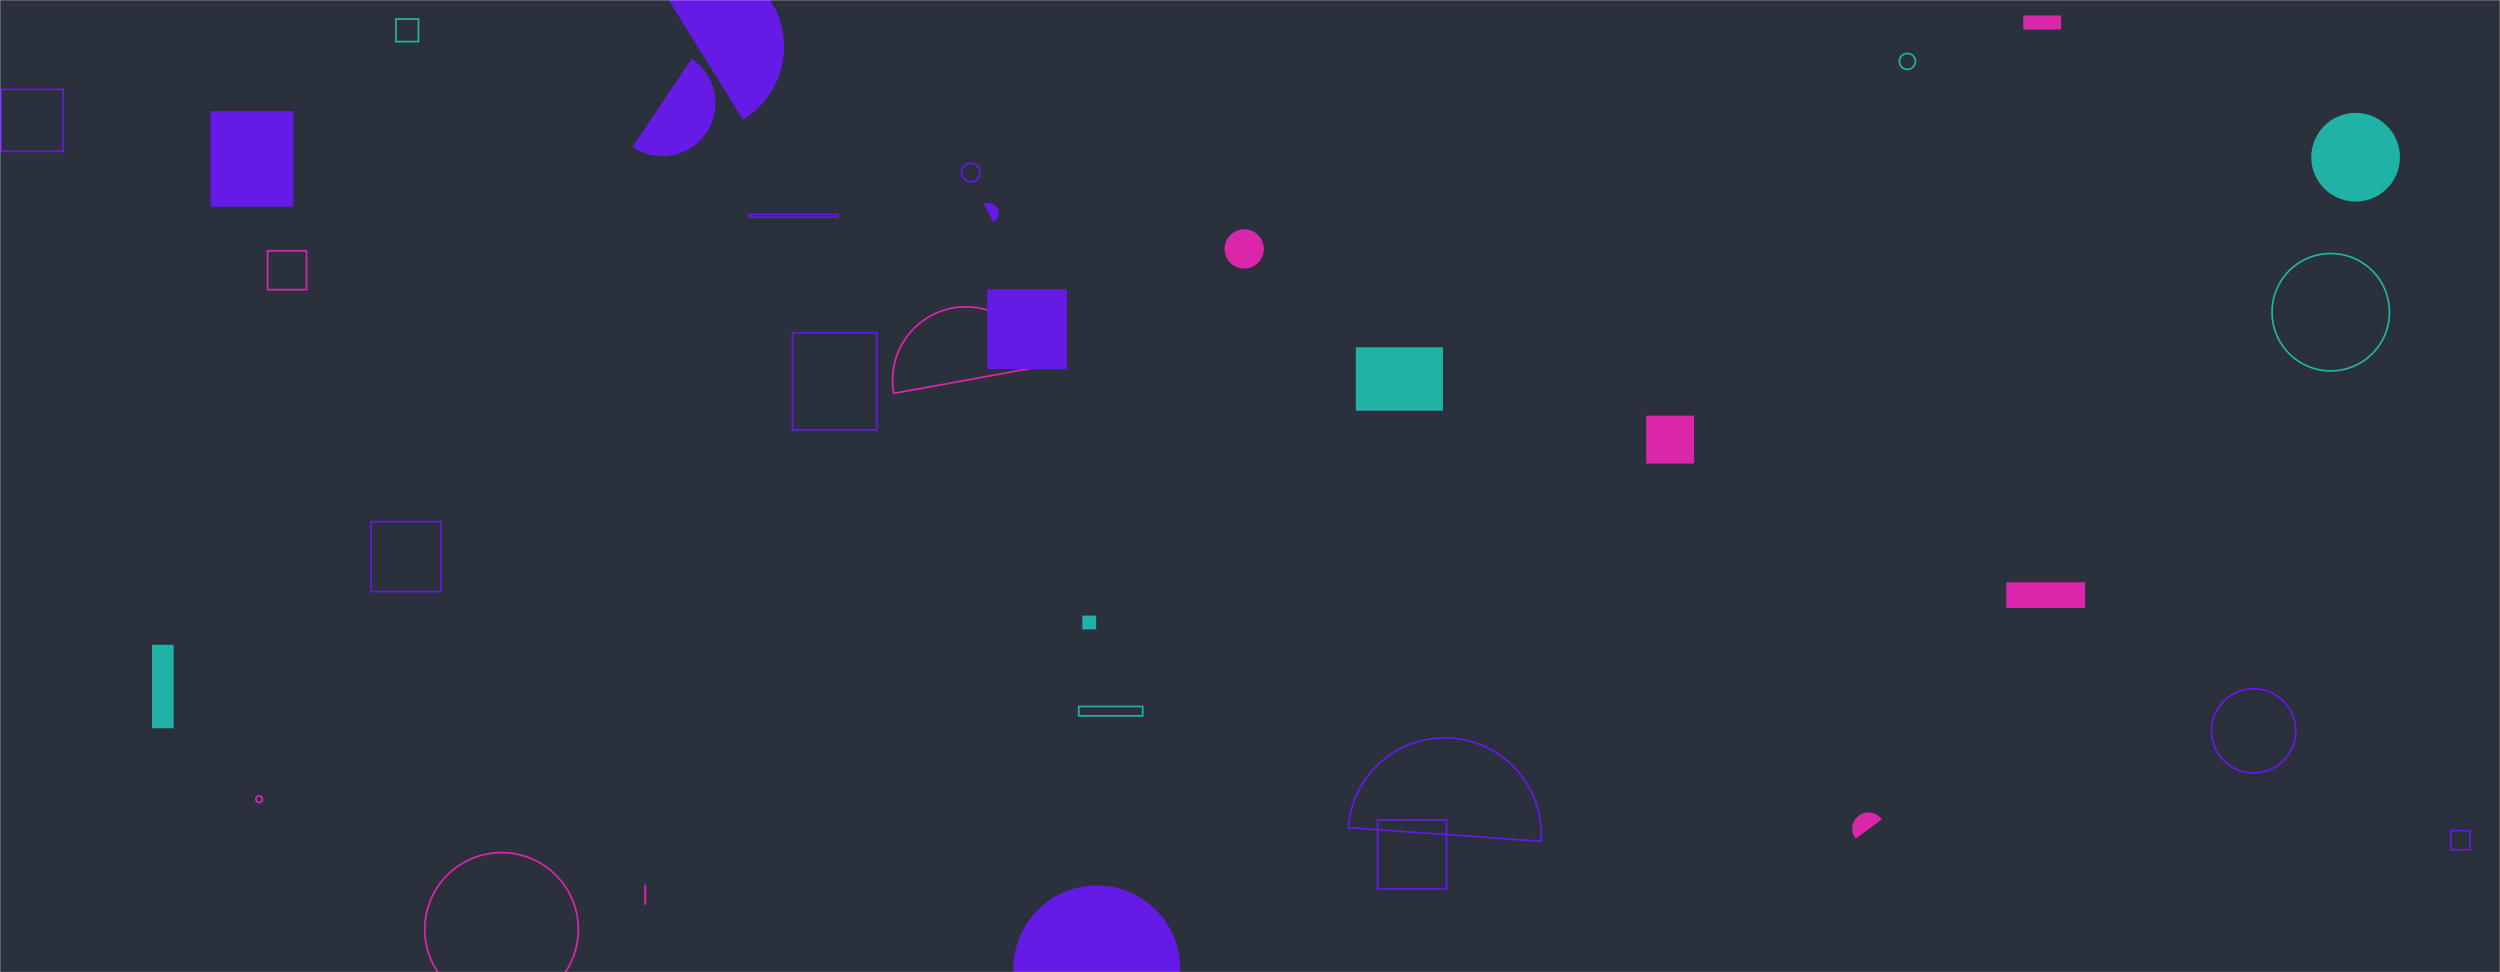 <svg xmlns="http://www.w3.org/2000/svg" version="1.1" xmlns:xlink="http://www.w3.org/1999/xlink" xmlns:svgjs="http://svgjs.com/svgjs" width="1440" height="560" preserveAspectRatio="none" viewBox="0 0 1440 560"><g mask="url(&quot;#SvgjsMask1016&quot;)" fill="none"><rect width="1440" height="560" x="0" y="0" fill="rgba(42, 48, 60, 1)"></rect><path d="M154.14 144.45L176.53 144.45L176.53 166.84L154.14 166.84z" stroke="rgba(217, 38, 170, 1)"></path><path d="M87.58 371.4L99.99 371.4L99.99 419.48L87.58 419.48z" fill="rgba(31, 178, 165, 1)"></path><path d="M147.4 460.37 a1.86 1.86 0 1 0 3.72 0 a1.86 1.86 0 1 0 -3.72 0z" stroke="rgba(217, 38, 170, 1)"></path><path d="M1308.7 179.83 a33.81 33.81 0 1 0 67.62 0 a33.81 33.81 0 1 0 -67.62 0z" stroke="rgba(31, 178, 165, 1)"></path><path d="M597.97 211.42a42.26 42.26 0 1 0-83.15 15.17z" stroke="rgba(217, 38, 170, 1)"></path><path d="M371.58 510.14L371.71 510.14L371.71 520.65L371.58 520.65z" stroke="rgba(217, 38, 170, 1)"></path><path d="M1331.3 90.56 a25.53 25.53 0 1 0 51.06 0 a25.53 25.53 0 1 0 -51.06 0z" fill="rgba(31, 178, 165, 1)"></path><path d="M1094.06 35.37 a4.59 4.59 0 1 0 9.18 0 a4.59 4.59 0 1 0 -9.18 0z" stroke="rgba(31, 178, 165, 1)"></path><path d="M705.35 143.39 a11.33 11.33 0 1 0 22.66 0 a11.33 11.33 0 1 0 -22.66 0z" fill="rgba(217, 38, 170, 1)"></path><path d="M228.05 10.99L241.04 10.99L241.04 23.98L228.05 23.98z" stroke="rgba(31, 178, 165, 1)"></path><path d="M1155.59 335.38L1201.03 335.38L1201.03 350.19L1155.59 350.19z" fill="rgba(217, 38, 170, 1)"></path><path d="M364.32 84.63a30.55 30.55 0 1 0 34.02-50.75z" fill="rgba(102, 26, 230, 1)"></path><path d="M583.68 558.09 a48.07 48.07 0 1 0 96.14 0 a48.07 48.07 0 1 0 -96.14 0z" fill="rgba(102, 26, 230, 1)"></path><path d="M1083.93 471.96a9.39 9.39 0 1 0-15.09 11.17z" fill="rgba(217, 38, 170, 1)"></path><path d="M456.48 191.64L505 191.64L505 247.59L456.48 247.59z" stroke="rgba(102, 26, 230, 1)"></path><path d="M121.24 64.03L169.02 64.03L169.02 119.1L121.24 119.1z" fill="rgba(102, 26, 230, 1)"></path><path d="M623.42 354.57L631.39 354.57L631.39 362.54L623.42 362.54z" fill="rgba(31, 178, 165, 1)"></path><path d="M244.67 535.33 a44.22 44.22 0 1 0 88.44 0 a44.22 44.22 0 1 0 -88.44 0z" stroke="rgba(217, 38, 170, 1)"></path><path d="M427.95 68.95a49.23 49.23 0 1 0-51.91-83.66z" fill="rgba(102, 26, 230, 1)"></path><path d="M572.2 127.87a5.83 5.83 0 1 0-5.57-10.25z" fill="rgba(102, 26, 230, 1)"></path><path d="M948.18 239.41L975.79 239.41L975.79 267.02L948.18 267.02z" fill="rgba(217, 38, 170, 1)"></path><path d="M621.37 406.95L658.18 406.95L658.18 412.32L621.37 412.32z" stroke="rgba(31, 178, 165, 1)"></path><path d="M568.6 166.64L614.54 166.64L614.54 212.58L568.6 212.58z" fill="rgba(102, 26, 230, 1)"></path><path d="M793.47 472.21L833.2 472.21L833.2 511.94L793.47 511.94z" stroke="rgba(102, 26, 230, 1)"></path><path d="M0.72 51.49L36.41 51.49L36.41 87.18L0.72 87.18z" stroke="rgba(102, 26, 230, 1)"></path><path d="M887.62 484.59a55.63 55.63 0 1 0-110.98-7.89z" stroke="rgba(102, 26, 230, 1)"></path><path d="M213.77 300.48L254.03 300.48L254.03 340.74L213.77 340.74z" stroke="rgba(102, 26, 230, 1)"></path><path d="M553.8 99.36 a5.35 5.35 0 1 0 10.7 0 a5.35 5.35 0 1 0 -10.7 0z" stroke="rgba(102, 26, 230, 1)"></path><path d="M1411.72 478.46L1422.72 478.46L1422.72 489.46L1411.72 489.46z" stroke="rgba(102, 26, 230, 1)"></path><path d="M1273.86 420.96 a24.24 24.24 0 1 0 48.48 0 a24.24 24.24 0 1 0 -48.48 0z" stroke="rgba(102, 26, 230, 1)"></path><path d="M780.94 200.01L831.14 200.01L831.14 236.58L780.94 236.58z" fill="rgba(31, 178, 165, 1)"></path><path d="M431.63 123.59L482.6 123.59L482.6 125.11L431.63 125.11z" stroke="rgba(102, 26, 230, 1)"></path><path d="M1165.41 8.9L1187.17 8.9L1187.17 17L1165.41 17z" fill="rgba(217, 38, 170, 1)"></path></g><defs><mask id="SvgjsMask1016"><rect width="1440" height="560" fill="#ffffff"></rect></mask></defs></svg>